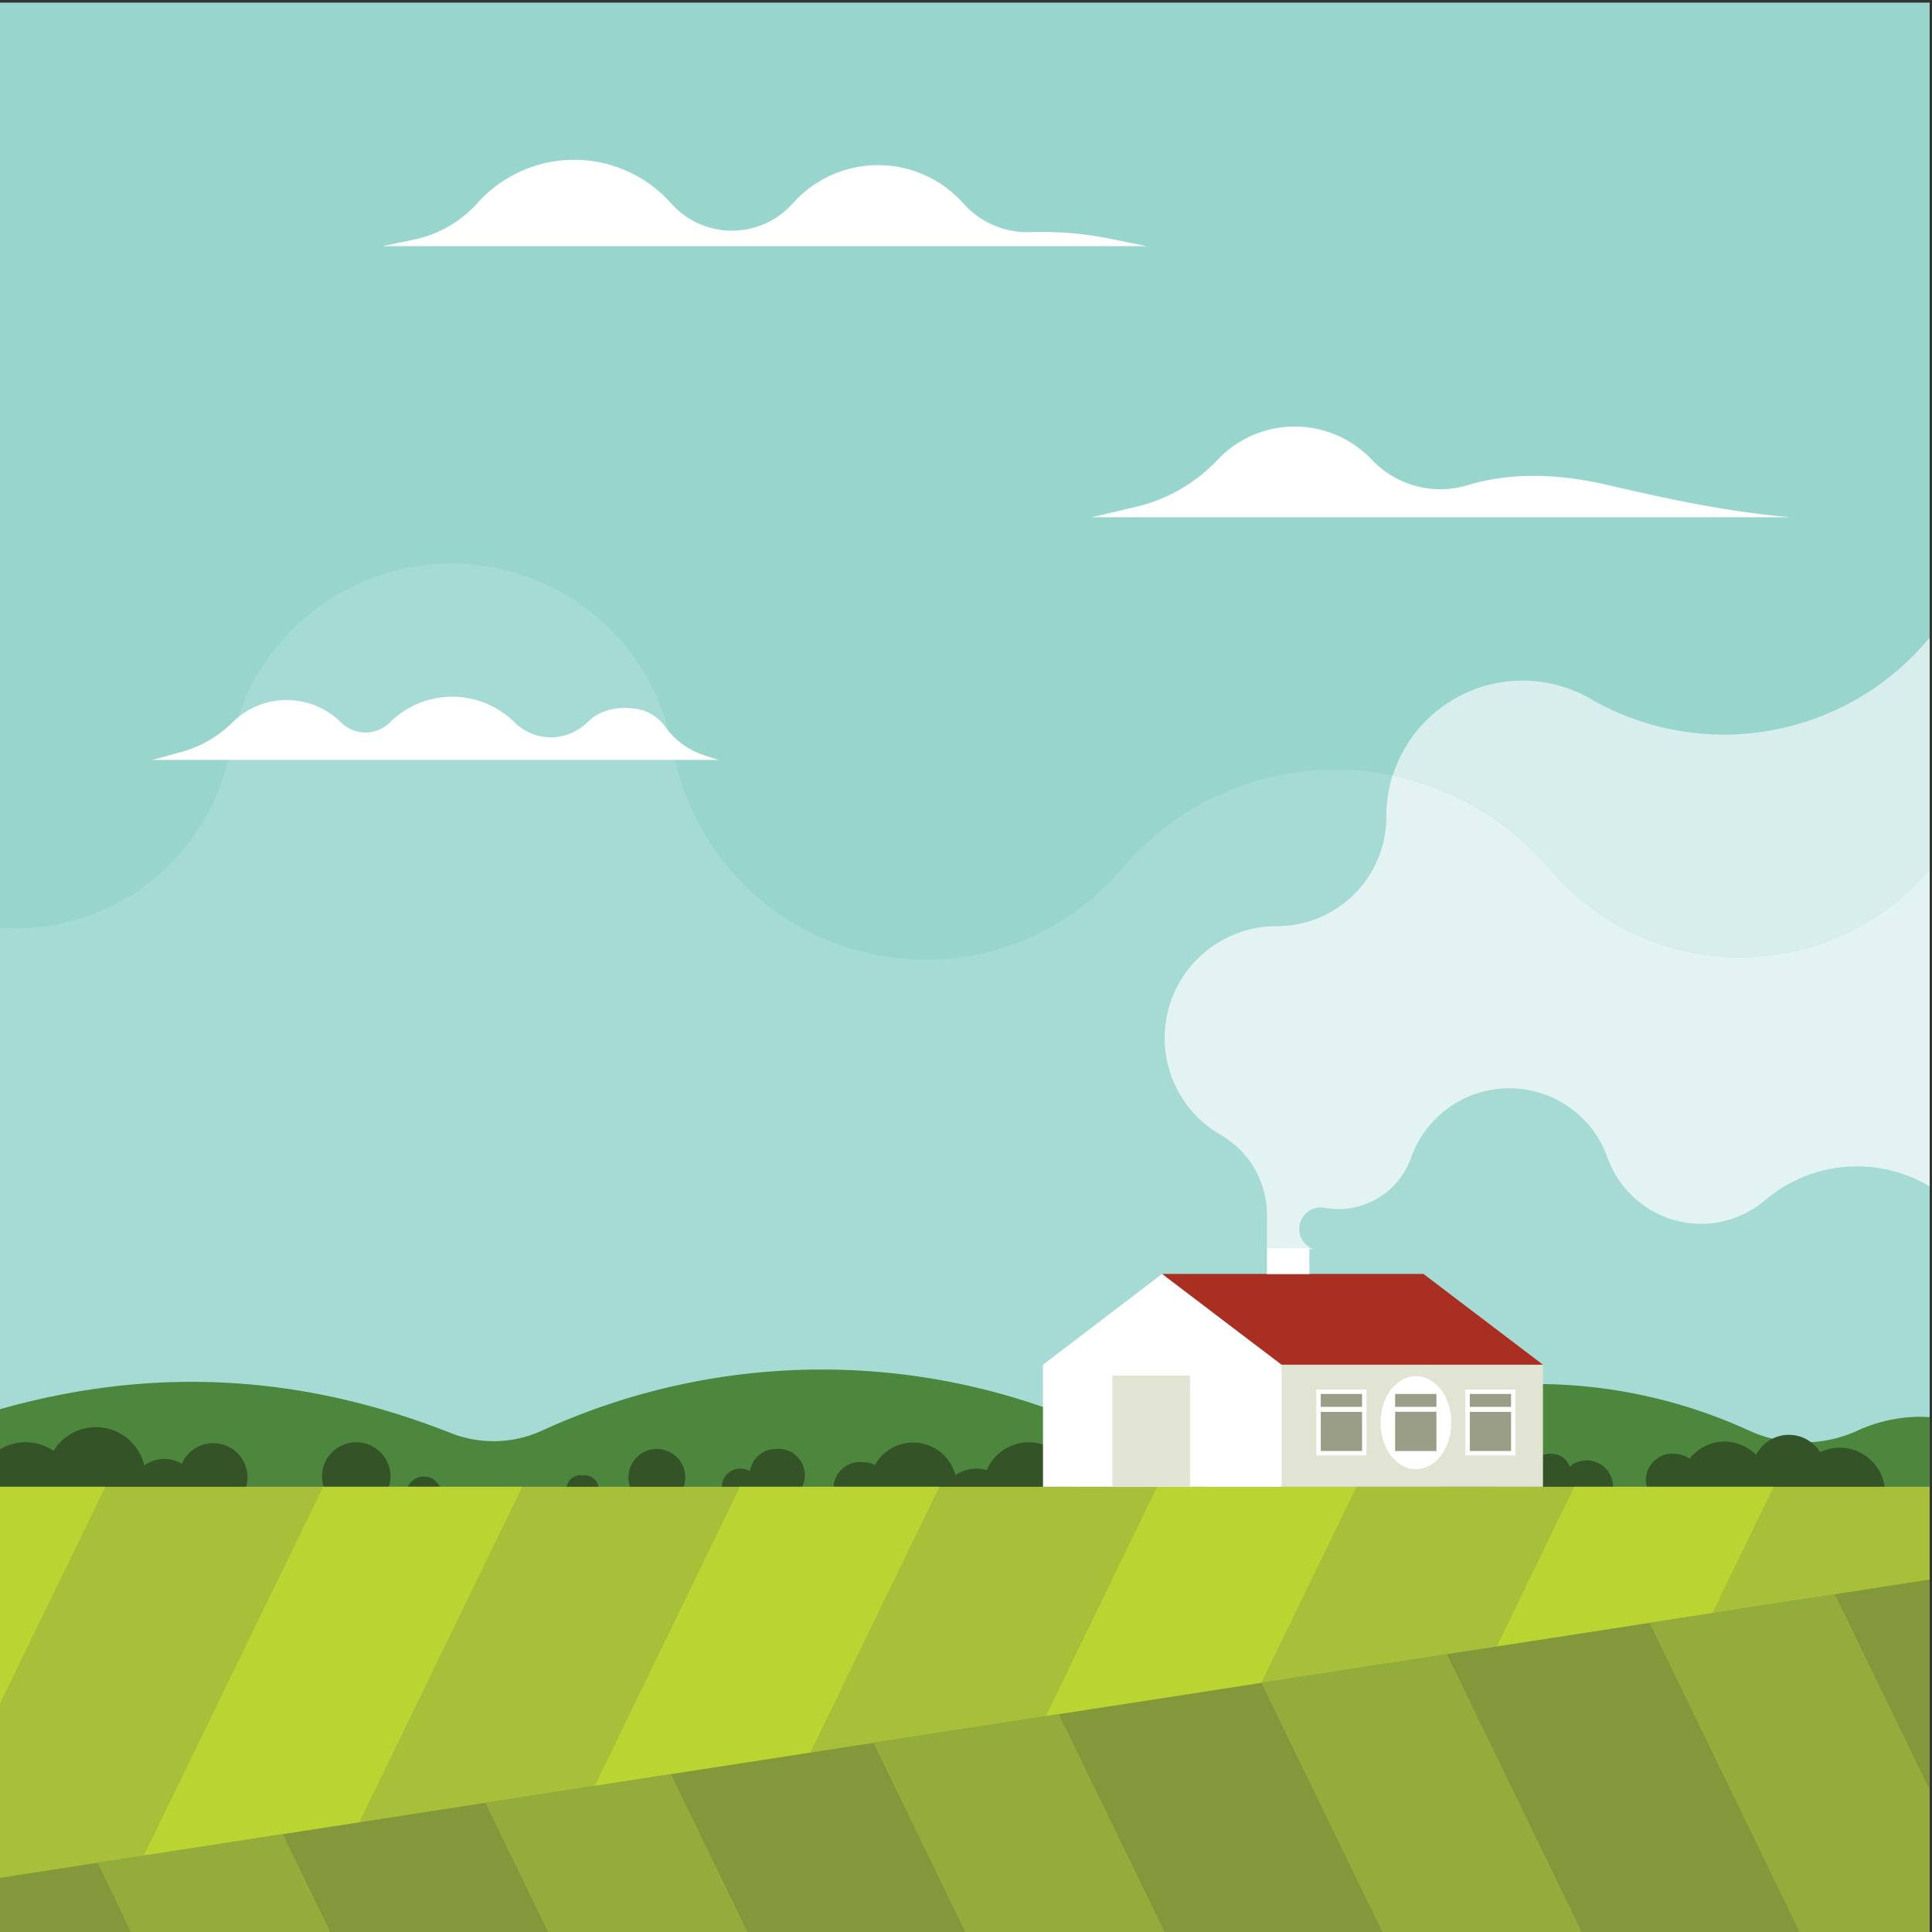 <svg id="Publicdomainvectors.org" xmlns="http://www.w3.org/2000/svg" viewBox="0 0 660 660"><rect x="0" y="0" width="660" height="660" fill="#333333" stroke="none"/><defs><style>.cls-1{fill:#98d5cc;}.cls-2{fill:#d7eeec;}.cls-10,.cls-11,.cls-12,.cls-13,.cls-17,.cls-2,.cls-3,.cls-4,.cls-5,.cls-6,.cls-8,.cls-9{fill-rule:evenodd;}.cls-3{fill:#a6dbd5;}.cls-4{fill:#e3f3f2;}.cls-5{fill:#4d873e;}.cls-6{fill:#345327;}.cls-7{fill:#a7bf39;}.cls-8{fill:#bad532;}.cls-9{fill:#82983b;}.cls-10{fill:#94ac3c;}.cls-11,.cls-15{fill:#e1e3d3;}.cls-12,.cls-14{fill:#fff;}.cls-13{fill:#aa2f23;}.cls-16,.cls-17{fill:#9b9e86;}</style></defs><title>LANDSCAPE19</title><rect class="cls-1" y="0.9" width="659.2" height="659.2"/><path class="cls-2" d="M659.2,217.8V405.3A48.4,48.4,0,0,0,603,410a33.7,33.7,0,0,1-30.7,6.9,34.2,34.2,0,0,1-23.1-21.3,35.6,35.6,0,0,0-67.2,0,26.3,26.3,0,0,1-29.5,17,7.3,7.3,0,0,0-8.4,5.3,7.3,7.3,0,0,0,4.6,8.8l-15.9-.3V415.1A31.5,31.5,0,0,0,417,387.7a38.2,38.2,0,0,1,19.1-71.3A37.4,37.4,0,0,0,473.6,279a46.5,46.5,0,0,1,69.7-40.3A91.1,91.1,0,0,0,659.2,217.8Z"/><path class="cls-3" d="M659.2,296.9V660.1H0V317a73,73,0,0,0,24.5-2.4,74.3,74.3,0,0,0,54.1-58.8,76.8,76.8,0,0,1,151.2,0,87.8,87.8,0,0,0,153.3,41.1,95.8,95.8,0,0,1,146.4,0,84.9,84.9,0,0,0,129.7,0Z"/><path class="cls-4" d="M659.2,296.9V405.3A48.4,48.4,0,0,0,603,410a33.7,33.7,0,0,1-30.7,6.9,34.2,34.2,0,0,1-23.1-21.3,35.6,35.6,0,0,0-67.2,0,26.3,26.3,0,0,1-29.5,17,7.3,7.3,0,0,0-8.4,5.3,7.3,7.3,0,0,0,4.6,8.8l-15.9-.3V415.1A31.5,31.5,0,0,0,417,387.7a38.2,38.2,0,0,1,19.1-71.3A37.4,37.4,0,0,0,473.6,279a47.7,47.7,0,0,1,2.1-14.1,96.2,96.2,0,0,1,53.8,32,84.9,84.9,0,0,0,129.7,0Z"/><path class="cls-5" d="M0,481.4V660.1H659.2v-176a51.4,51.4,0,0,0-24.6,4.6,44.5,44.5,0,0,1-37.1,0,174.6,174.6,0,0,0-145.6,0,90.7,90.7,0,0,1-75.6,0,229.4,229.4,0,0,0-191.1,0,39.7,39.7,0,0,1-31.3.8C102.6,469.3,52.1,466.7,0,481.4Z"/><path class="cls-6" d="M627.3,525.6a15.5,15.5,0,0,0,2.3-31,15.8,15.8,0,0,0-7.8,1.5,12.6,12.6,0,0,0-21.9.9,15.5,15.5,0,0,0-9.7-4.5,15.2,15.2,0,0,0-13,5.8,9.1,9.1,0,0,0-4.6-1.6,9,9,0,1,0-1.3,17.9,9.8,9.8,0,0,0,4.2-.7,15.1,15.1,0,0,0,27.8-1.3,12.4,12.4,0,0,0,6.8,2.7,15,15,0,0,0,3.7-.3,15.6,15.6,0,0,0,13.5,10.6ZM476.2,503a4.8,4.8,0,1,0-4.5-5.2,4.8,4.8,0,0,0,4.5,5.2Zm24.6,10.8a9.7,9.7,0,1,0-8.9-10.3,9.7,9.7,0,0,0,8.9,10.3Zm29-4.6a6.1,6.1,0,0,0,3.3-.6,9,9,0,0,0,17.9,0,9,9,0,0,0-8.3-9.7,9.4,9.4,0,0,0-6.5,2.1,6.3,6.3,0,0,0-5.5-4.3,6.3,6.3,0,1,0-.9,12.5Z"/><path class="cls-6" d="M351.4,492.7a15.5,15.5,0,1,1-7.7,29,12.7,12.7,0,0,1-10.2,5.2,12.6,12.6,0,0,1-11.6-7.8,14.8,14.8,0,0,1-10,3.8,15,15,0,0,1-12.5-6.8,8.5,8.5,0,0,1-4.7,1.3,9,9,0,1,1,0-17.9,8.7,8.7,0,0,1,4.2,1,14.8,14.8,0,0,1,13-7.7,14.9,14.9,0,0,1,14.5,11.1,12.7,12.7,0,0,1,7.1-2.2,13.6,13.6,0,0,1,3.6.5,15.6,15.6,0,0,1,14.3-9.5Zm-342.7,0a17.5,17.5,0,0,1,9.6,2.9,17,17,0,0,1,31,5,11.5,11.5,0,0,1,6.8-2.2,11.1,11.1,0,0,1,6,1.7,11.7,11.7,0,1,1,10.8,16.3,12.7,12.7,0,0,1-6.1-1.7,11.5,11.5,0,0,1-10.7,7.1,11.7,11.7,0,0,1-10.3-6.1,17.1,17.1,0,0,1-22.6,3.2A17.1,17.1,0,0,1,0,524.5V495.1a17.2,17.2,0,0,1,8.7-2.4Zm136.1,11.7a6,6,0,0,1,0,12,6,6,0,0,1,0-12Zm-23.1-11.7a11.7,11.7,0,0,1,0,23.4,11.7,11.7,0,1,1,0-23.4ZM199,504a4.8,4.8,0,1,1,0,9.5,4.8,4.8,0,1,1,0-9.5Zm25.4-9a9.7,9.7,0,1,1-9.7,9.6,9.6,9.6,0,0,1,9.7-9.6Zm28.5,6.7a6.3,6.3,0,0,1,3.3.9A8.9,8.9,0,0,1,265,495a9,9,0,1,1,0,17.9,9.1,9.1,0,0,1-6.3-2.5,6.3,6.3,0,1,1-5.8-8.7Z"/><rect class="cls-7" y="507.9" width="659.2" height="152.22"/><path class="cls-8" d="M0,507.9H36l-36,74v-74Zm110.4,0h68L105.3,658.4H37.2l73.2-150.5Zm142.4,0h68.1L247,660.1H178.9l73.9-152.2Zm142.5,0h68.1L389.5,660.1H321.4l73.9-152.2Zm142.5,0h68.1L532,660.1H463.9Z"/><polygon class="cls-9" points="659.2 539.6 0 641.5 0 660.1 659.2 660.1 659.2 539.6"/><path class="cls-10" d="M626.8,544.6l-63.3,9.8,51.3,105.7h44.4V611.4l-32.4-66.8ZM494.3,565.1l-63.4,9.8,41.4,85.2h68.1l-46.1-95ZM361.7,585.6l-63.3,9.8,31.4,64.7h68.1l-36.2-74.5ZM229.2,606.1l-63.4,9.8,21.5,44.2h68.1l-26.2-54ZM96.6,626.6l-63.3,9.7,11.5,23.8h68.1Z"/><polygon class="cls-11" points="486.3 435.2 486.3 435.2 527.1 466.2 527.1 507.9 412 507.9 412 466.2 486.3 435.2"/><polygon class="cls-12" points="397 435.2 397 435.2 437.8 466.2 437.8 507.9 356.3 507.9 356.3 466.2 397 435.2"/><polygon class="cls-13" points="397 435.2 486.3 435.2 527.1 466.2 437.8 466.2 397 435.2"/><path class="cls-12" d="M245.4,259.6H52l9.9-2.7a39.7,39.7,0,0,0,17.6-10.2,26.3,26.3,0,0,1,36.9,0,11.9,11.9,0,0,0,16.9,0,30.2,30.2,0,0,1,42.4,0,17.7,17.7,0,0,0,25,0c4.4-4.4,10.7-5.5,16.9-4.5a14.9,14.9,0,0,1,9.6,6,26.6,26.6,0,0,0,13.6,9.9Z"/><path class="cls-12" d="M391.7,84.1H130.5l11.2-2.3A40.4,40.4,0,0,0,163,69.5a44.3,44.3,0,0,1,66.3,0,27.8,27.8,0,0,0,41.5,0,39,39,0,0,1,58.3,0,29.4,29.4,0,0,0,23,9.8,115.1,115.1,0,0,1,26.8,2.2Z"/><path class="cls-12" d="M611.5,176.7H373l15.2-3.6A55.7,55.7,0,0,0,416,157a36.3,36.3,0,0,1,52.6,0,32.2,32.2,0,0,0,32.6,8.8c15.8-4.8,32.4-3.8,48.5,0C570.1,170.5,589.2,174.7,611.5,176.7Z"/><rect class="cls-14" x="432.8" y="426.4" width="14.5" height="8.84"/><rect class="cls-15" x="380" y="469.9" width="26.5" height="37.91"/><rect class="cls-14" x="449.7" y="474.7" width="17.1" height="22.47"/><rect class="cls-16" x="451.2" y="476.2" width="14.1" height="19.48"/><rect class="cls-14" x="449.7" y="480.6" width="16.4" height="1.72"/><ellipse class="cls-14" cx="483.7" cy="486" rx="12.1" ry="15.9"/><path class="cls-17" d="M476.6,476.2h14.1v19.5H476.6Z"/><path class="cls-12" d="M475.1,480.6h16.4v1.7H475.1Z"/><rect class="cls-14" x="500.6" y="474.7" width="17.1" height="22.47"/><rect class="cls-16" x="502.1" y="476.2" width="14.1" height="19.48"/><rect class="cls-14" x="500.6" y="480.6" width="16.4" height="1.72"/></svg>